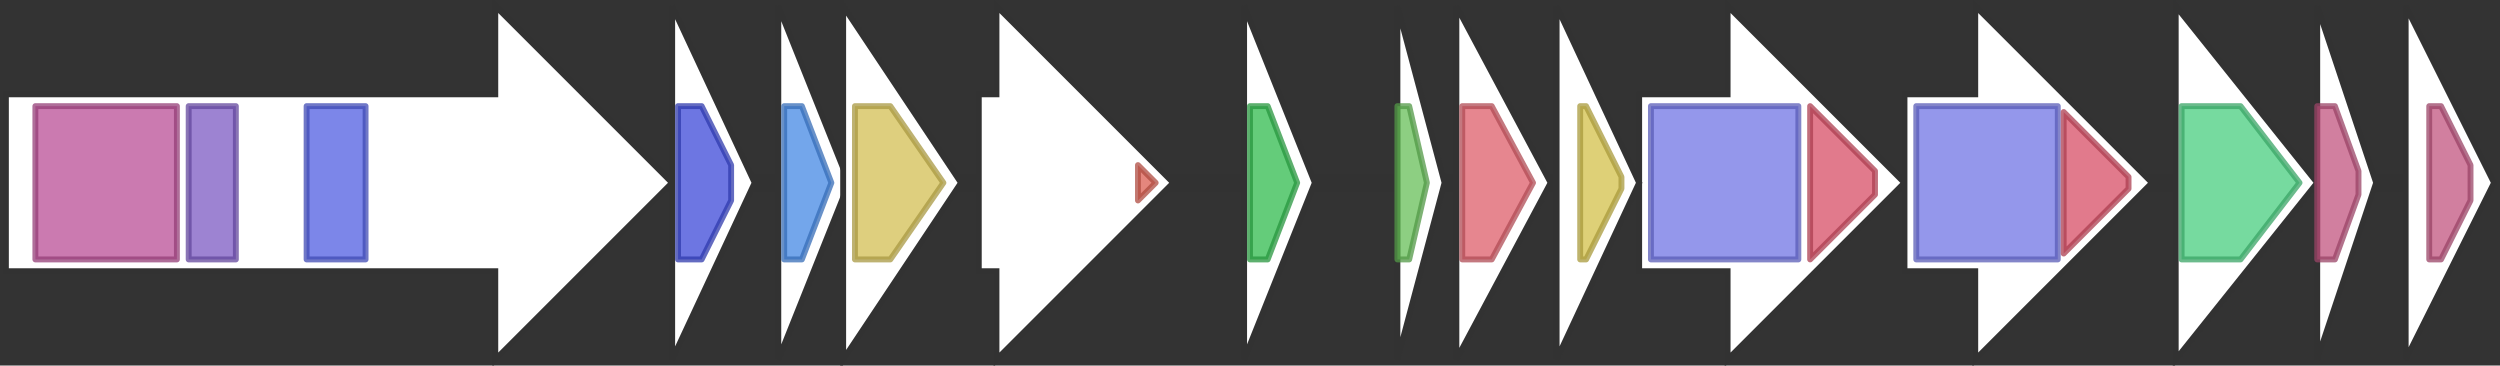 <svg version="1.1" baseProfile="full" xmlns="http://www.w3.org/2000/svg" width="424" height="62">
	<rect width="100%" height="100%" fill="#333333" stroke="none"/>
	<line x1="1" y1="31" x2="423" y2="31" style="stroke:rgb(50,50,50); stroke-width:3 "/>
	<g>
		<polygon class="NoName" points="278,16 293,16 293,1 323,31 293,61 293,46 278,46" fill="rgb(255,255,255)" fill-opacity="1.0" stroke="rgb(50,50,50)" stroke-width="1" />
		<g>
			<title>PF00109</title>
			<rect class="PF00109" x="280" y="18" stroke-linejoin="round" width="25" height="26" fill="rgb(112,116,228)" stroke="rgb(89,92,182)" stroke-width="1" opacity="0.75" />
		</g>
		<g>
			<title>PF02801</title>
			<polygon class="PF02801" points="307,18 307,18 318,29 318,33 307,44 307,44" stroke-linejoin="round" width="11" height="26" fill="rgb(215,78,102)" stroke="rgb(172,62,81)" stroke-width="1" opacity="0.75" />
		</g>
	</g>
	<g>
		<polygon class="NoName" points="323,16 335,16 335,1 365,31 335,61 335,46 323,46" fill="rgb(255,255,255)" fill-opacity="1.0" stroke="rgb(50,50,50)" stroke-width="1" />
		<g>
			<title>PF00109</title>
			<rect class="PF00109" x="325" y="18" stroke-linejoin="round" width="24" height="26" fill="rgb(112,116,228)" stroke="rgb(89,92,182)" stroke-width="1" opacity="0.75" />
		</g>
		<g>
			<title>PF02801</title>
			<polygon class="PF02801" points="350,19 361,30 361,32 350,43" stroke-linejoin="round" width="11" height="26" fill="rgb(215,78,102)" stroke="rgb(172,62,81)" stroke-width="1" opacity="0.75" />
		</g>
	</g>
	<g>
		<polygon class="NoName" points="369,16 369,16 369,1 393,31 369,61 369,46 369,46" fill="rgb(255,255,255)" fill-opacity="1.0" stroke="rgb(50,50,50)" stroke-width="1" />
		<g>
			<title>PF13561</title>
			<polygon class="PF13561" points="370,18 380,18 390,31 380,44 370,44" stroke-linejoin="round" width="23" height="26" fill="rgb(73,205,127)" stroke="rgb(58,164,101)" stroke-width="1" opacity="0.75" />
		</g>
	</g>
	<g>
		<polygon class="NoName" points="393,16 393,16 393,1 403,31 393,61 393,46 393,46" fill="rgb(255,255,255)" fill-opacity="1.0" stroke="rgb(50,50,50)" stroke-width="1" />
		<g>
			<title>PF03992</title>
			<polygon class="PF03992" points="393,18 396,18 400,29 400,33 396,44 393,44" stroke-linejoin="round" width="7" height="26" fill="rgb(193,84,127)" stroke="rgb(154,67,101)" stroke-width="1" opacity="0.75" />
		</g>
	</g>
	<g>
		<polygon class="NoName" points="408,16 408,16 408,1 423,31 408,61 408,46 408,46" fill="rgb(255,255,255)" fill-opacity="1.0" stroke="rgb(50,50,50)" stroke-width="1" />
		<g>
			<title>PF03992</title>
			<polygon class="PF03992" points="412,18 414,18 419,28 419,34 414,44 412,44" stroke-linejoin="round" width="7" height="26" fill="rgb(193,84,127)" stroke="rgb(154,67,101)" stroke-width="1" opacity="0.75" />
		</g>
	</g>
	<g>
		<polygon class="NoName" points="1,16 84,16 84,1 114,31 84,61 84,46 1,46" fill="rgb(255,255,255)" fill-opacity="1.0" stroke="rgb(50,50,50)" stroke-width="1" />
		<g>
			<title>PF08376</title>
			<rect class="PF08376" x="6" y="18" stroke-linejoin="round" width="24" height="26" fill="rgb(185,78,149)" stroke="rgb(148,62,119)" stroke-width="1" opacity="0.75" />
		</g>
		<g>
			<title>PF00672</title>
			<rect class="PF00672" x="32" y="18" stroke-linejoin="round" width="8" height="26" fill="rgb(124,89,195)" stroke="rgb(99,71,156)" stroke-width="1" opacity="0.75" />
		</g>
		<g>
			<title>PF02518</title>
			<rect class="PF02518" x="52" y="18" stroke-linejoin="round" width="10" height="26" fill="rgb(80,94,225)" stroke="rgb(64,75,180)" stroke-width="1" opacity="0.75" />
		</g>
	</g>
	<g>
		<polygon class="NoName" points="114,16 114,16 114,1 128,31 114,61 114,46 114,46" fill="rgb(255,255,255)" fill-opacity="1.0" stroke="rgb(50,50,50)" stroke-width="1" />
		<g>
			<title>PF03259</title>
			<polygon class="PF03259" points="115,18 119,18 124,28 124,34 119,44 115,44" stroke-linejoin="round" width="9" height="26" fill="rgb(60,73,216)" stroke="rgb(47,58,172)" stroke-width="1" opacity="0.75" />
		</g>
	</g>
	<g>
		<polygon class="NoName" points="132,16 132,16 132,1 144,31 132,61 132,46 132,46" fill="rgb(255,255,255)" fill-opacity="1.0" stroke="rgb(50,50,50)" stroke-width="1" />
		<g>
			<title>PF05331</title>
			<polygon class="PF05331" points="133,18 136,18 141,31 136,44 133,44" stroke-linejoin="round" width="11" height="26" fill="rgb(68,136,228)" stroke="rgb(54,108,182)" stroke-width="1" opacity="0.75" />
		</g>
	</g>
	<g>
		<polygon class="NoName" points="143,16 143,16 143,1 163,31 143,61 143,46 143,46" fill="rgb(255,255,255)" fill-opacity="1.0" stroke="rgb(50,50,50)" stroke-width="1" />
		<g>
			<title>PF03029</title>
			<polygon class="PF03029" points="145,18 151,18 160,31 151,44 145,44" stroke-linejoin="round" width="16" height="26" fill="rgb(211,191,83)" stroke="rgb(168,152,66)" stroke-width="1" opacity="0.75" />
		</g>
	</g>
	<g>
		<polygon class="NoName" points="166,16 169,16 169,1 199,31 169,61 169,46 166,46" fill="rgb(255,255,255)" fill-opacity="1.0" stroke="rgb(50,50,50)" stroke-width="1" />
		<g>
			<title>PF00196</title>
			<polygon class="PF00196" points="193,28 196,31 193,34" stroke-linejoin="round" width="5" height="26" fill="rgb(219,94,82)" stroke="rgb(175,75,65)" stroke-width="1" opacity="0.75" />
		</g>
	</g>
	<g>
		<polygon class="NoName" points="211,16 211,16 211,1 223,31 211,61 211,46 211,46" fill="rgb(255,255,255)" fill-opacity="1.0" stroke="rgb(50,50,50)" stroke-width="1" />
		<g>
			<title>PF04673</title>
			<polygon class="PF04673" points="212,18 215,18 220,31 215,44 212,44" stroke-linejoin="round" width="10" height="26" fill="rgb(49,187,78)" stroke="rgb(39,149,62)" stroke-width="1" opacity="0.75" />
		</g>
	</g>
	<g>
		<polygon class="NoName" points="237,16 237,16 237,1 245,31 237,61 237,46 237,46" fill="rgb(255,255,255)" fill-opacity="1.0" stroke="rgb(50,50,50)" stroke-width="1" />
		<g>
			<title>PF00550</title>
			<polygon class="PF00550" points="237,18 239,18 242,31 239,44 237,44" stroke-linejoin="round" width="6" height="26" fill="rgb(103,191,88)" stroke="rgb(82,152,70)" stroke-width="1" opacity="0.75" />
		</g>
	</g>
	<g>
		<polygon class="NoName" points="247,16 247,16 247,1 263,31 247,61 247,46 247,46" fill="rgb(255,255,255)" fill-opacity="1.0" stroke="rgb(50,50,50)" stroke-width="1" />
		<g>
			<title>PF03364</title>
			<polygon class="PF03364" points="248,18 253,18 260,31 253,44 248,44" stroke-linejoin="round" width="13" height="26" fill="rgb(221,94,106)" stroke="rgb(176,75,84)" stroke-width="1" opacity="0.75" />
		</g>
	</g>
	<g>
		<polygon class="NoName" points="264,16 264,16 264,1 278,31 264,61 264,46 264,46" fill="rgb(255,255,255)" fill-opacity="1.0" stroke="rgb(50,50,50)" stroke-width="1" />
		<g>
			<title>PF07883</title>
			<polygon class="PF07883" points="268,18 269,18 275,30 275,32 269,44 268,44" stroke-linejoin="round" width="7" height="26" fill="rgb(211,192,74)" stroke="rgb(168,153,59)" stroke-width="1" opacity="0.75" />
		</g>
	</g>
</svg>
